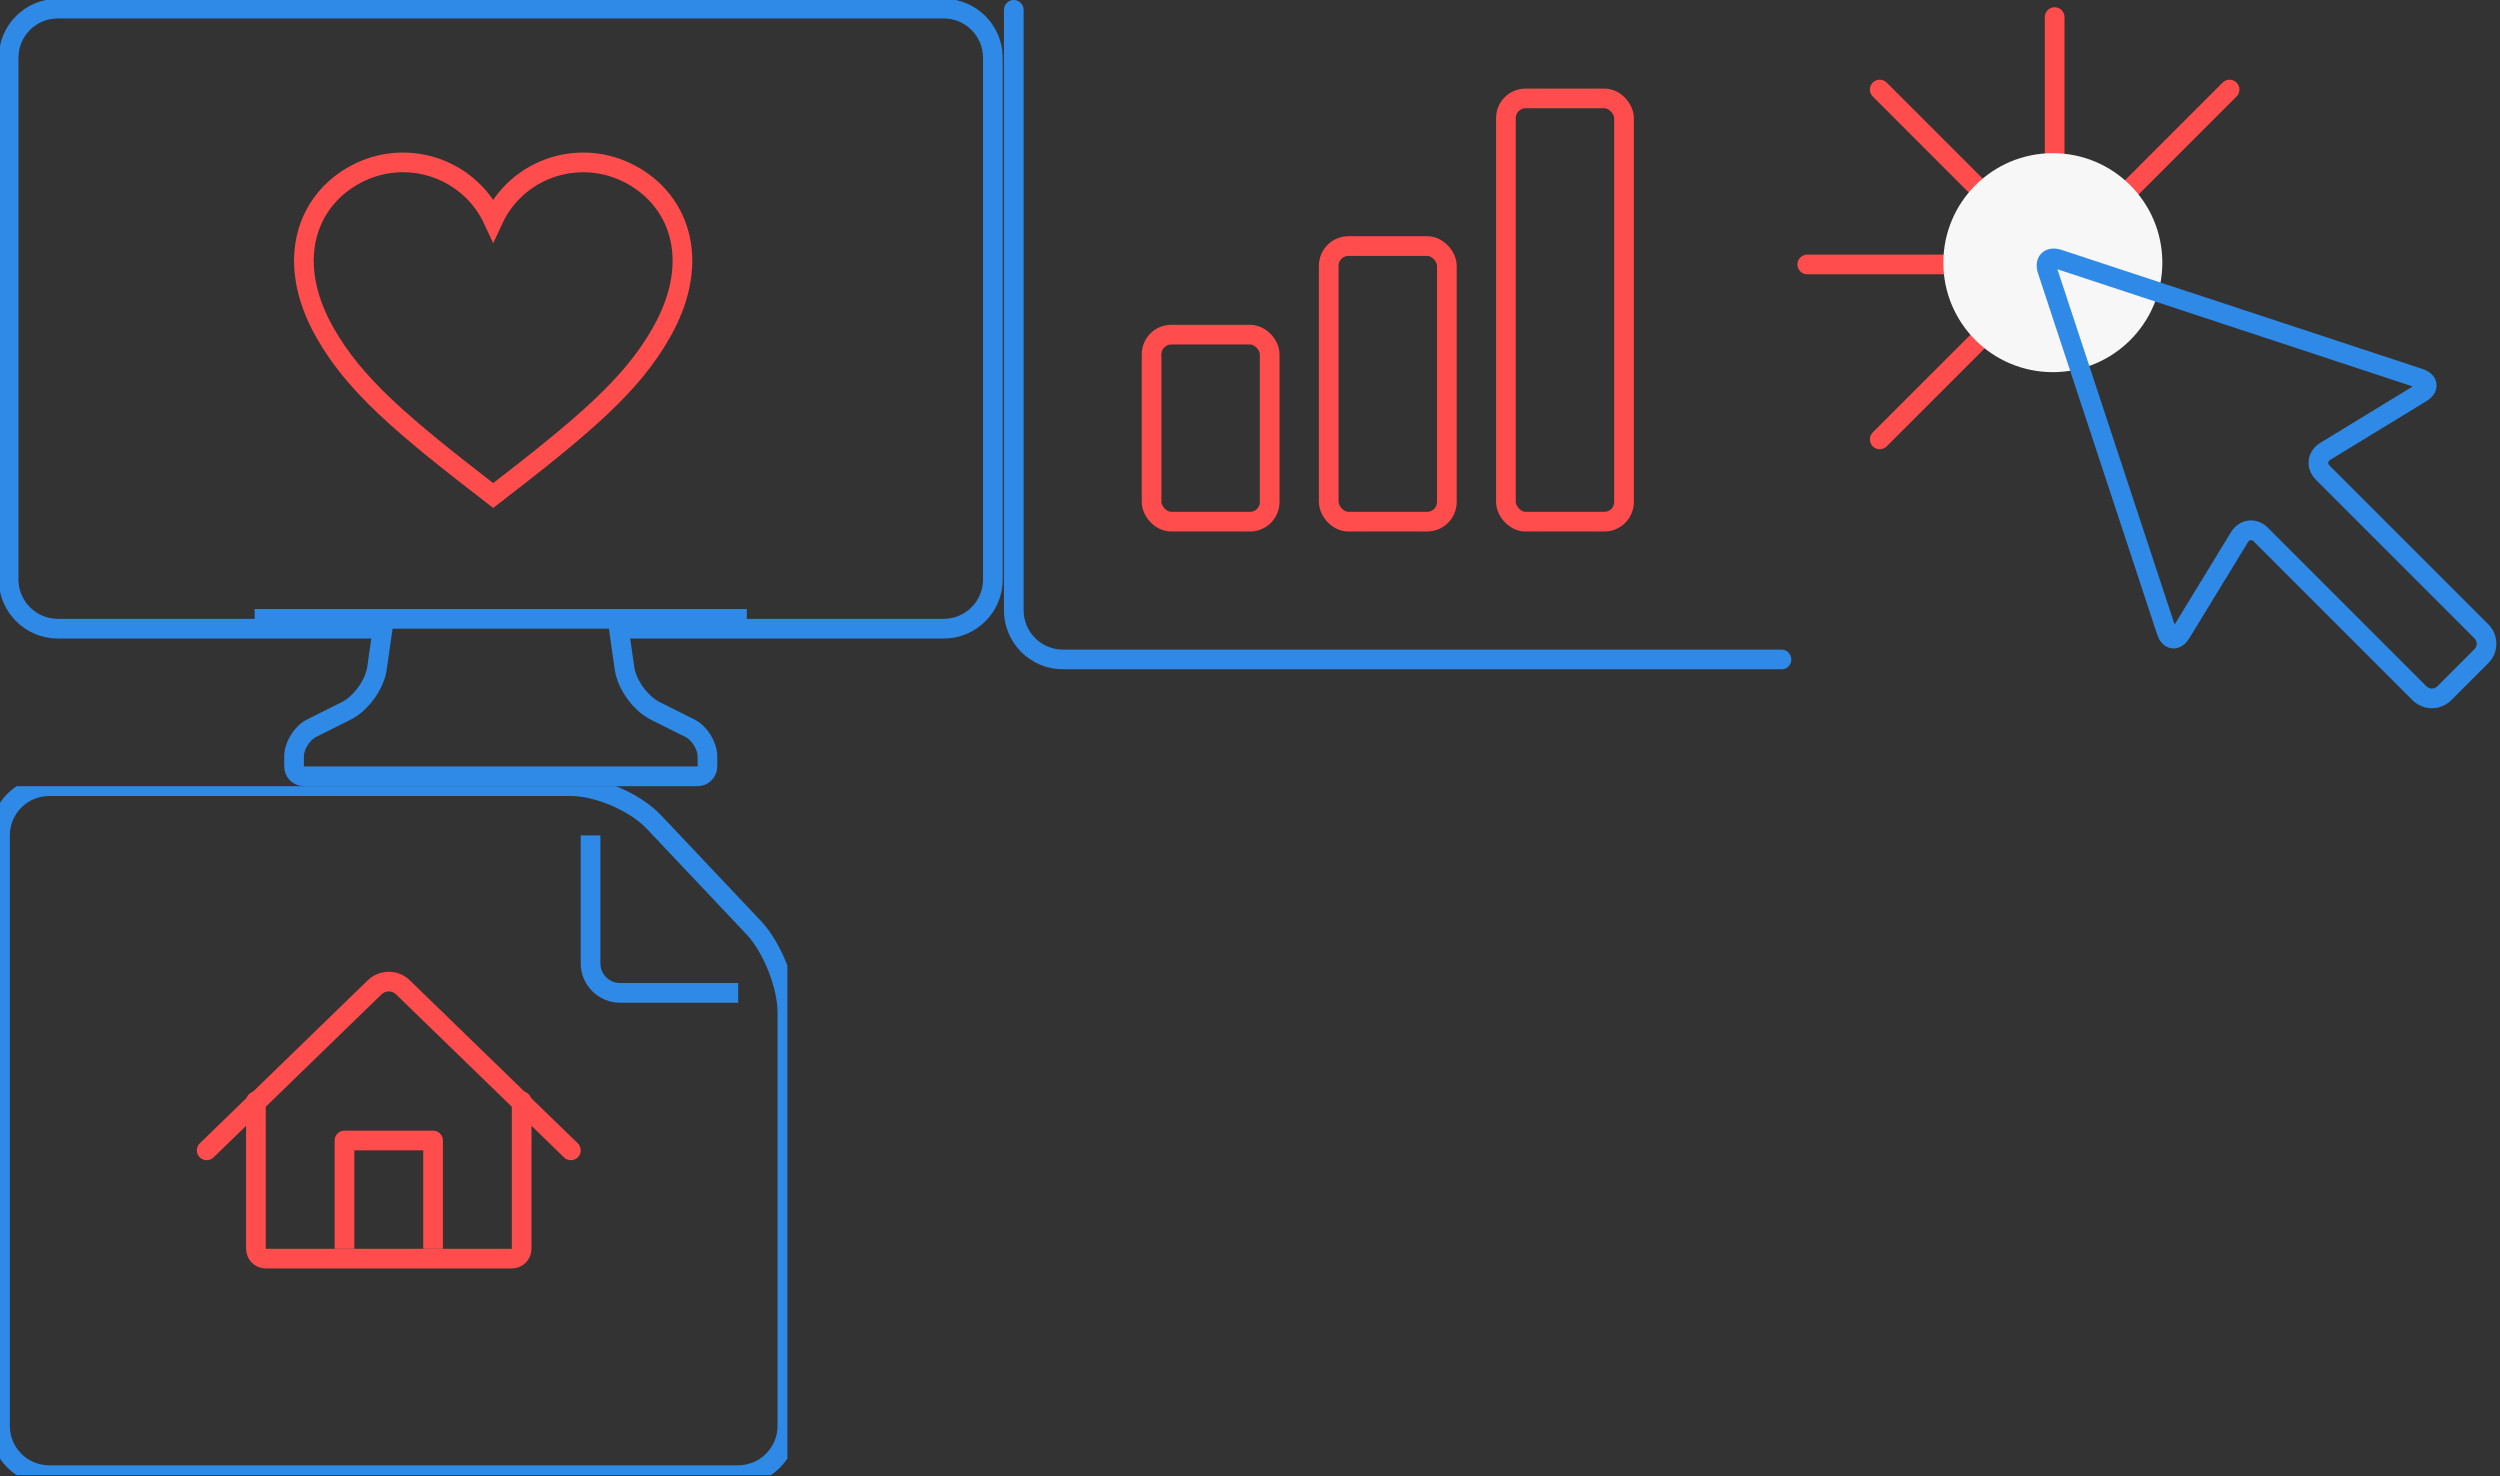 <?xml version="1.0" encoding="UTF-8" standalone="no"?><!DOCTYPE svg PUBLIC "-//W3C//DTD SVG 1.1//EN" "http://www.w3.org/Graphics/SVG/1.1/DTD/svg11.dtd"><svg width="254" height="150" viewBox="0 0 254 150" xmlns="http://www.w3.org/2000/svg" xmlns:xlink="http://www.w3.org/1999/xlink"><rect x="0" y="0" width="254" height="150" fill="#333333" stroke="none"/><svg width="80" height="68" viewBox="0 0 80 68" id="chart" x="102"><title>Эффективность</title><desc>Created with Sketch.</desc><g fill="none" fill-rule="evenodd"><g transform="translate(-1039 -3774)" stroke-width="2"><g transform="translate(305)"><g transform="translate(704 3775)"><g transform="translate(31)"><rect id="aRectangle-55" stroke="#FF4C4C" x="50" y="9" width="12" height="43" rx="2"/><rect id="aRectangle-55" stroke="#FF4C4C" x="32" y="24" width="12" height="28" rx="2"/><rect stroke="#FF4C4C" x="14" y="33" width="12" height="19" rx="2"/><path d="M0 0v61c0 2.76 2.23 5 4.998 5H78" stroke="#2E8AE6" stroke-linecap="round" stroke-linejoin="round"/></g></g></g></g></g></svg><svg width="72" height="72" viewBox="0 0 72 72" id="click" x="182"><title>Продвижение</title><desc>Created with Sketch.</desc><g fill="none" fill-rule="evenodd"><g transform="translate(-789 -3770)"><g transform="translate(305)"><g transform="translate(470 3771)"><g transform="translate(15)"><path d="M25.752.738v25.13m-.185 0H.62M43.524 8.1L7.98 43.64m23.54-12L7.98 8.098" stroke="#FF4C4C" stroke-width="2" stroke-linecap="round"/><path d="M36.693 25.685c0 6.144-4.98 11.126-11.125 11.126-6.144 0-11.125-4.98-11.125-11.125 0-6.144 4.98-11.125 11.125-11.125 6.144 0 11.125 4.98 11.125 11.125" fill="#F7F7F7"/><path d="M62.98 38.92c.833-.51.758-1.178-.17-1.485L26.15 25.342c-.93-.306-1.44.203-1.132 1.132l12.093 36.66c.307.93.974 1.006 1.483.17l5.93-9.72c.51-.836 1.494-.953 2.186-.26l16.11 16.112c.693.692 1.825.692 2.517 0l3.773-3.774c.692-.692.692-1.823 0-2.515L52.998 47.035c-.692-.693-.574-1.674.26-2.185l9.72-5.93z" stroke="#2E8AE6" stroke-width="2" stroke-linecap="round"/></g></g></g></g></g></svg><svg width="80" height="70" viewBox="0 0 80 70" id="house" y="79.875"><title>Фотки</title><desc>Created with Sketch.</desc><g fill="none" fill-rule="evenodd"><g transform="translate(-562 -3772)" stroke-width="2"><g transform="translate(305)"><g transform="translate(240 3772)"><g transform="translate(17)"><g stroke="#2E8AE6"><path d="M0 5.006C0 2.24 2.242 0 4.996 0h53.008c2.76 0 6.535 1.63 8.426 3.632l10.14 10.736C78.464 16.374 80 20.234 80 23.01v41.98c0 2.767-2.244 5.01-5.004 5.01H5.004C2.24 70 0 67.77 0 64.994V5.006z"/><path d="M60 6v12c0 1.657 1.342 3 3.003 3H74" id="cLine" stroke-linecap="square"/></g><g transform="translate(21 22)" stroke="#FF4C4C"><path d="M5 10v15c0 .552.446 1 .993 1h25.014c.548 0 .993-.445.993-1V10" id="cPath-106" stroke-linecap="round"/><path d="M14 25V14h9v11" stroke-linejoin="round"/><path d="M0 15L17.064-1.562c.793-.77 2.073-.776 2.872 0L37 15" stroke-linecap="round"/></g></g></g></g></g></g></svg><svg width="102" height="79.875" viewBox="-0.875 -0.875 102 79.875" enable-background="new -0.875 -0.875 102 79.875" id="love"><title>Дизайн</title><desc>Created with Sketch.</desc><g><g transform="translate(-311 -3772)"><g transform="translate(305 3672)"><g transform="translate(0 99)"><g transform="translate(5)"><path fill="none" stroke="#2E8AE6" stroke-width="2" d="M1 5.996C1 3.236 3.23 1 5.993 1h90.014C98.765 1 101 3.242 101 5.996v53.008c0 2.76-2.235 4.996-5.007 4.996H63l.576 4.03c.234 1.64 1.62 3.568 3.11 4.313l3.52 1.76C71.195 74.597 72 75.887 72 77v.99c0 .558-.443 1.01-.996 1.01H30.997c-.55 0-.997-.443-.997-1.01V77c0-1.104.796-2.398 1.795-2.897l3.52-1.76c1.482-.74 2.875-2.676 3.11-4.31L39 64H6.007C3.242 64 1 61.758 1 59.004V5.996z"/><path fill="none" stroke="#FF4C4C" stroke-width="2" d="M67.33 33.903c4.26-7.505 1.677-13.86-3.707-16.347-5.06-2.327-11.054-.144-13.39 4.898-2.345-5.042-8.34-7.226-13.408-4.898-5.375 2.485-7.948 8.842-3.697 16.347 3.02 5.332 7.76 9.37 17.105 16.568C59.57 43.274 64.31 39.235 67.33 33.904z"/><path fill="#2E8AE6" d="M26 62h50v2H26z"/></g></g></g></g></g></svg></svg>